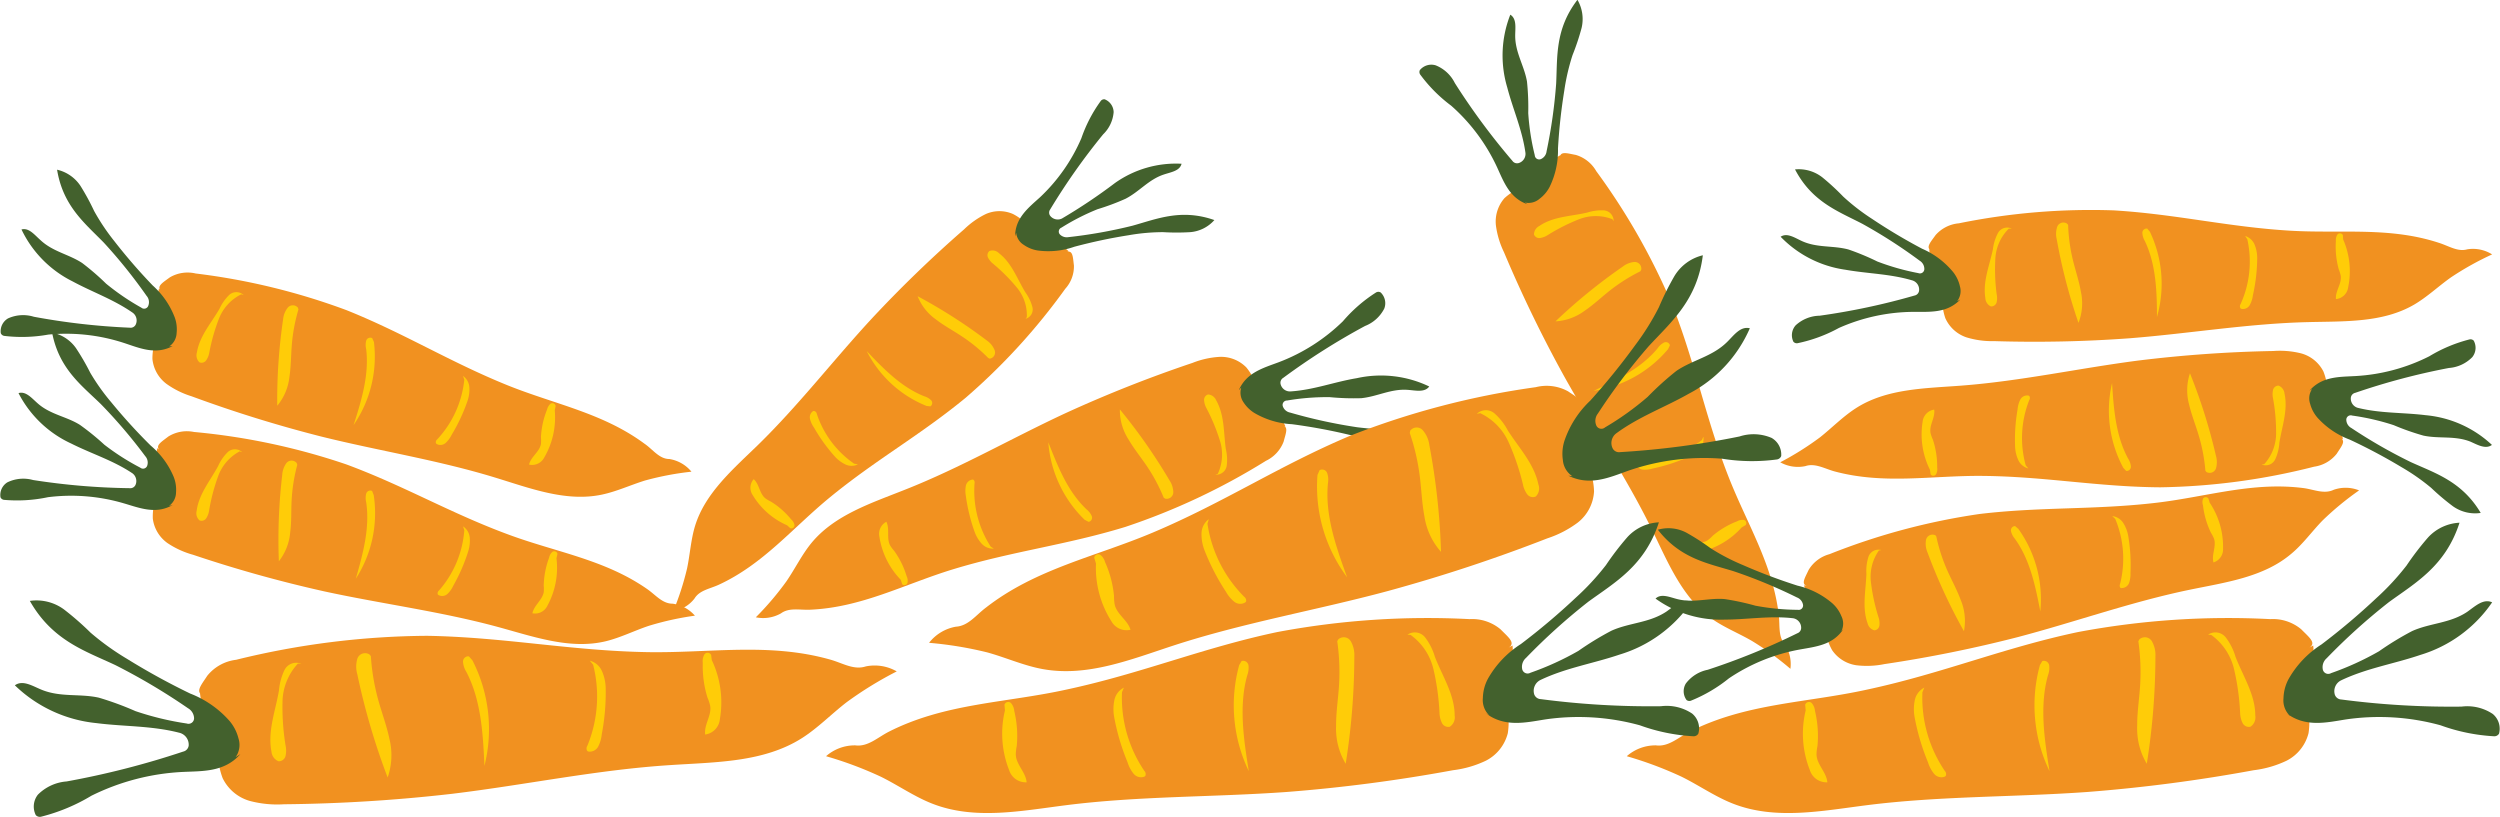 <svg id="Layer_1" data-name="Layer 1" xmlns="http://www.w3.org/2000/svg" viewBox="0 0 260.61 85.14"><defs><style>.cls-1{fill:#f19120;}.cls-2{fill:#ffcc08;}.cls-3{fill:#43612d;}</style></defs><title>carrots</title><g id="_Group_" data-name="&lt;Group&gt;"><g id="_Group_2" data-name="&lt;Group&gt;"><path class="cls-1" d="M1053.74,1032.9c0.24,2.47-.74,4.4-0.49,6.88a7.42,7.42,0,0,1,0,2.26,4.44,4.44,0,0,1-2.27,2.86,11,11,0,0,1-3.44,1,166.12,166.12,0,0,1-17.36,2.27c-7.66.55-15.36,0.41-23,1.38-4.66.59-9.52,1.57-13.94-.17-1.84-.72-3.51-1.89-5.3-2.78a39,39,0,0,0-5.76-2.16,4.54,4.54,0,0,1,3.05-1.13c1.3,0.17,2.29-.8,3.47-1.41,5.89-3,12.18-3,18.56-4.41,7.84-1.68,14.2-4.36,22-6a84.62,84.62,0,0,1,20-1.34,4.61,4.61,0,0,1,3.23,1.06c0.84,0.86,1.73,1.5.68,2" transform="translate(-812.6 -965.61)"/></g><g id="_Group_3" data-name="&lt;Group&gt;"><path class="cls-2" d="M1035.51,1032.46a22.64,22.64,0,0,1,.18,4.67c-0.09,1.39-.31,2.76-0.3,4.15a7.15,7.15,0,0,0,1,3.95,71.68,71.68,0,0,0,.9-11.16,2.93,2.93,0,0,0-.36-1.6,0.85,0.85,0,0,0-1.32-.2" transform="translate(-812.6 -965.61)"/></g><g id="_Group_4" data-name="&lt;Group&gt;"><path class="cls-2" d="M1025.25,1034.94a15.81,15.81,0,0,0,1,11.06c-0.53-3.32-1.06-6.78-.16-10a2.19,2.19,0,0,0,.13-1,0.56,0.56,0,0,0-.72-0.48" transform="translate(-812.6 -965.61)"/></g><g id="_Group_5" data-name="&lt;Group&gt;"><path class="cls-2" d="M1013,1037.77a13.62,13.62,0,0,0,2.33,8.2,0.48,0.48,0,0,1,.11.51,0.31,0.31,0,0,1-.13.1,1,1,0,0,1-1.12-.34,3.58,3.58,0,0,1-.61-1.17,23.31,23.31,0,0,1-1.38-4.63,4.63,4.63,0,0,1,0-1.81,1.89,1.89,0,0,1,1-1.34" transform="translate(-812.6 -965.61)"/></g><g id="_Group_6" data-name="&lt;Group&gt;"><path class="cls-2" d="M1000.83,1039.67a10.33,10.33,0,0,0,.44,6.23,1.81,1.81,0,0,0,1.82,1.26c-0.09-1.06-1.09-1.83-1.13-2.89a4.79,4.79,0,0,1,.1-0.89,11.12,11.12,0,0,0-.26-3.66,1.41,1.41,0,0,0-.34-0.82,0.41,0.41,0,0,0-.68.18" transform="translate(-812.6 -965.61)"/></g><g id="_Group_7" data-name="&lt;Group&gt;"><path class="cls-2" d="M1043.11,1031.8a6.12,6.12,0,0,1,2.39,3.62,25,25,0,0,1,.62,4.53,2.58,2.58,0,0,0,.24,1,0.74,0.74,0,0,0,.83.42,1.17,1.17,0,0,0,.51-1.17c0-2.19-1.28-4.1-2.06-6.12a6.23,6.23,0,0,0-1-2,1.37,1.37,0,0,0-1.86-.31" transform="translate(-812.6 -965.61)"/></g><g id="_Group_8" data-name="&lt;Group&gt;"><path class="cls-3" d="M1050.91,1039.93c2,1.54,4.2,1,6.28.67a24.08,24.08,0,0,1,9.83.62,19.43,19.43,0,0,0,5.55,1.14,0.57,0.57,0,0,0,.54-0.27,2,2,0,0,0-.65-2.05,4.77,4.77,0,0,0-3.26-.77,88,88,0,0,1-12.52-.74,0.75,0.75,0,0,1-.69-0.51,1.26,1.26,0,0,1,.66-1.49c2.67-1.27,5.49-1.71,8.23-2.64a13.94,13.94,0,0,0,7.51-5.49c-0.92-.42-1.77.41-2.61,1-1.8,1.2-3.86,1.15-5.74,2a31.36,31.36,0,0,0-3.44,2.1,30,30,0,0,1-5,2.28,0.58,0.58,0,0,1-.87-0.43,1.23,1.23,0,0,1,.41-1.12,63.73,63.73,0,0,1,6.5-5.86c2.75-2,5.89-3.74,7.35-8.27a4.76,4.76,0,0,0-3.3,1.56,29.69,29.69,0,0,0-2.22,2.9,26.44,26.44,0,0,1-3.16,3.41,69.9,69.9,0,0,1-5.71,4.82,10.31,10.31,0,0,0-3.43,3.61,4.46,4.46,0,0,0-.53,2,2.23,2.23,0,0,0,.69,1.85" transform="translate(-812.6 -965.61)"/></g></g><g id="_Group_9" data-name="&lt;Group&gt;"><g id="_Group_10" data-name="&lt;Group&gt;"><path class="cls-1" d="M829,1012.32c-0.43,1.95.17,3.6-.26,5.55a6,6,0,0,0-.21,1.81,3.7,3.7,0,0,0,1.54,2.55,9.11,9.11,0,0,0,2.65,1.21,135.74,135.74,0,0,0,13.65,3.81c6.06,1.32,12.22,2.1,18.22,3.74,3.67,1,7.45,2.35,11.14,1.47,1.54-.37,3-1.11,4.5-1.61a30.82,30.82,0,0,1,4.81-1.06,3.76,3.76,0,0,0-2.33-1.25c-1.06,0-1.75-.9-2.64-1.52-4.42-3.08-9.44-3.83-14.4-5.66-6.1-2.24-10.93-5.11-17-7.35a68.84,68.84,0,0,0-15.85-3.37,3.65,3.65,0,0,0-2.68.48c-0.75.59-1.52,1-.74,1.54" transform="translate(-812.6 -965.61)"/></g><g id="_Group_11" data-name="&lt;Group&gt;"><path class="cls-2" d="M843.59,1014.06a18.11,18.11,0,0,0-.59,3.71c-0.06,1.12,0,2.24-.15,3.35a5.64,5.64,0,0,1-1.18,3,57.82,57.82,0,0,1,.35-9,2.32,2.32,0,0,1,.44-1.24,0.69,0.69,0,0,1,1.07,0" transform="translate(-812.6 -965.61)"/></g><g id="_Group_12" data-name="&lt;Group&gt;"><path class="cls-2" d="M851.56,1017.23a12.6,12.6,0,0,1-1.87,8.71c0.74-2.59,1.49-5.29,1.08-8a1.78,1.78,0,0,1,0-.85,0.44,0.44,0,0,1,.62-0.3" transform="translate(-812.6 -965.61)"/></g><g id="_Group_13" data-name="&lt;Group&gt;"><path class="cls-2" d="M861,1020.89a10.73,10.73,0,0,1-2.64,6.28,0.38,0.38,0,0,0-.13.39,0.26,0.26,0,0,0,.1.09,0.81,0.81,0,0,0,.93-0.14,2.79,2.79,0,0,0,.6-0.86,18.33,18.33,0,0,0,1.54-3.54,3.72,3.72,0,0,0,.17-1.44,1.57,1.57,0,0,0-.7-1.19" transform="translate(-812.6 -965.61)"/></g><g id="_Group_14" data-name="&lt;Group&gt;"><path class="cls-2" d="M870.61,1023.81a8.25,8.25,0,0,1-.94,4.93,1.42,1.42,0,0,1-1.57.8c0.17-.83,1-1.34,1.18-2.18a3.88,3.88,0,0,0,0-.72,8.87,8.87,0,0,1,.56-2.89,1.11,1.11,0,0,1,.35-0.62,0.34,0.34,0,0,1,.52.22" transform="translate(-812.6 -965.61)"/></g><g id="_Group_15" data-name="&lt;Group&gt;"><path class="cls-2" d="M837.59,1012.66a4.77,4.77,0,0,0-2.26,2.62,19.86,19.86,0,0,0-.93,3.54,2,2,0,0,1-.29.8,0.58,0.58,0,0,1-.71.24,1,1,0,0,1-.3-1c0.23-1.75,1.41-3.13,2.23-4.65a4.86,4.86,0,0,1,1-1.46,1.1,1.1,0,0,1,1.52,0" transform="translate(-812.6 -965.61)"/></g><g id="_Group_16" data-name="&lt;Group&gt;"><path class="cls-3" d="M830.59,1018.26c-1.75,1-3.44.3-5.08-.18a19.41,19.41,0,0,0-7.91-.64,15.5,15.5,0,0,1-4.54.28,0.47,0.47,0,0,1-.41-0.27,1.55,1.55,0,0,1,.72-1.56,3.8,3.8,0,0,1,2.68-.24,70.92,70.92,0,0,0,10.07.85,0.59,0.59,0,0,0,.6-0.33,1,1,0,0,0-.39-1.27c-2-1.32-4.22-2-6.32-3.06a11.63,11.63,0,0,1-5.48-5.25c0.77-.23,1.38.53,2,1.07,1.32,1.17,3,1.36,4.4,2.24a26.15,26.15,0,0,1,2.55,2.07,24.91,24.91,0,0,0,3.74,2.39,0.46,0.46,0,0,0,.74-0.25,1,1,0,0,0-.22-0.95,53.26,53.26,0,0,0-4.63-5.43c-2-1.95-4.35-3.66-5.08-7.45a4,4,0,0,1,2.49,1.62,24.74,24.74,0,0,1,1.49,2.57,22.08,22.08,0,0,0,2.2,3.09,58.41,58.41,0,0,0,4.1,4.5,8.61,8.61,0,0,1,2.4,3.27,3.64,3.64,0,0,1,.24,1.62,1.75,1.75,0,0,1-.73,1.4" transform="translate(-812.6 -965.61)"/></g></g><g id="_Group_17" data-name="&lt;Group&gt;"><g id="_Group_18" data-name="&lt;Group&gt;"><path class="cls-1" d="M946.6,1010.06c-0.83-1.81-2.31-2.77-3.15-4.58a6,6,0,0,0-.93-1.57,3.7,3.7,0,0,0-2.77-1.1,9.11,9.11,0,0,0-2.84.63,135.74,135.74,0,0,0-13.17,5.21c-5.63,2.61-11,5.72-16.78,8-3.53,1.41-7.35,2.63-9.77,5.56-1,1.22-1.71,2.69-2.61,4a30.82,30.82,0,0,1-3.19,3.75,3.76,3.76,0,0,0,2.62-.41c0.85-.62,1.94-0.34,3-0.38,5.38-.22,9.84-2.65,14.89-4.2,6.22-1.9,11.8-2.53,18-4.43a68.84,68.84,0,0,0,14.66-6.89,3.65,3.65,0,0,0,1.85-2c0.24-.93.61-1.72-0.34-1.67" transform="translate(-812.6 -965.61)"/></g><g id="_Group_19" data-name="&lt;Group&gt;"><path class="cls-2" d="M933.91,1017.49a18.11,18.11,0,0,0-1.77-3.31c-0.63-.93-1.34-1.8-1.9-2.76a5.64,5.64,0,0,1-.9-3.13,57.82,57.82,0,0,1,5.17,7.39,2.32,2.32,0,0,1,.4,1.25,0.69,0.69,0,0,1-.85.66" transform="translate(-812.6 -965.61)"/></g><g id="_Group_20" data-name="&lt;Group&gt;"><path class="cls-2" d="M925.66,1019.79a12.6,12.6,0,0,1-3.78-8.07c1,2.51,2,5.12,4,7a1.78,1.78,0,0,1,.52.67,0.44,0.44,0,0,1-.32.62" transform="translate(-812.6 -965.61)"/></g><g id="_Group_21" data-name="&lt;Group&gt;"><path class="cls-2" d="M915.88,1022.6a10.73,10.73,0,0,1-1.69-6.6,0.38,0.38,0,0,0-.13-0.39,0.26,0.26,0,0,0-.13,0,0.81,0.81,0,0,0-.65.67,2.79,2.79,0,0,0,0,1,18.33,18.33,0,0,0,.91,3.75,3.72,3.72,0,0,0,.74,1.25,1.57,1.57,0,0,0,1.27.52" transform="translate(-812.6 -965.61)"/></g><g id="_Group_22" data-name="&lt;Group&gt;"><path class="cls-2" d="M906.5,1026.05a8.25,8.25,0,0,1-2.23-4.5A1.42,1.42,0,0,1,905,1020c0.37,0.77,0,1.7.38,2.45a3.88,3.88,0,0,0,.43.58,8.87,8.87,0,0,1,1.3,2.64,1.11,1.11,0,0,1,.09.71,0.34,0.34,0,0,1-.55.14" transform="translate(-812.6 -965.61)"/></g><g id="_Group_23" data-name="&lt;Group&gt;"><path class="cls-2" d="M939.55,1015a4.77,4.77,0,0,0,.22-3.45,19.86,19.86,0,0,0-1.4-3.38,2,2,0,0,1-.25-0.82,0.58,0.58,0,0,1,.42-0.62,1,1,0,0,1,.84.61c0.87,1.53.77,3.35,1,5.05a4.86,4.86,0,0,1,.1,1.76,1.1,1.1,0,0,1-1.19.94" transform="translate(-812.6 -965.61)"/></g><g id="_Group_24" data-name="&lt;Group&gt;"><path class="cls-3" d="M941.74,1006.29c0.79-1.85,2.56-2.32,4.16-2.92a19.41,19.41,0,0,0,6.69-4.27,15.5,15.5,0,0,1,3.45-3,0.47,0.47,0,0,1,.49,0,1.55,1.55,0,0,1,.37,1.68,3.8,3.8,0,0,1-2,1.81,70.92,70.92,0,0,0-8.53,5.41,0.59,0.59,0,0,0-.28.63,1,1,0,0,0,1.08.78c2.4-.16,4.57-1,6.88-1.38a11.63,11.63,0,0,1,7.54.87c-0.48.65-1.42,0.41-2.24,0.35-1.76-.13-3.19.71-4.86,0.87a26.15,26.15,0,0,1-3.28-.11,24.91,24.91,0,0,0-4.43.35,0.46,0.46,0,0,0-.44.64,1,1,0,0,0,.75.62,53.26,53.26,0,0,0,7,1.53c2.77,0.34,5.68.29,8.55,2.86a4,4,0,0,1-3,.21,24.74,24.74,0,0,1-2.75-1.15,22.08,22.08,0,0,0-3.62-1.13,58.41,58.41,0,0,0-6-1.11,8.61,8.61,0,0,1-3.89-1.16,3.64,3.64,0,0,1-1.17-1.15A1.75,1.75,0,0,1,942,1006" transform="translate(-812.6 -965.61)"/></g></g><g id="_Group_25" data-name="&lt;Group&gt;"><g id="_Group_26" data-name="&lt;Group&gt;"><path class="cls-1" d="M924,991.8c-1.39-1.29-3-1.59-4.42-2.88a5.66,5.66,0,0,0-1.38-1,3.51,3.51,0,0,0-2.83,0,8.66,8.66,0,0,0-2.26,1.59,128.91,128.91,0,0,0-9.67,9.35c-4,4.33-7.59,9-11.82,13.13-2.59,2.52-5.5,5-6.56,8.43-0.44,1.44-.53,3-0.84,4.46a29.27,29.27,0,0,1-1.44,4.45A3.57,3.57,0,0,0,885,1028c0.52-.86,1.58-1,2.52-1.43,4.64-2.14,7.67-5.89,11.55-9.08,4.77-3.92,9.44-6.5,14.2-10.42a65.38,65.38,0,0,0,10.38-11.36,3.47,3.47,0,0,0,.9-2.43c-0.12-.9-0.09-1.73-0.91-1.34" transform="translate(-812.6 -965.61)"/></g><g id="_Group_27" data-name="&lt;Group&gt;"><path class="cls-2" d="M915.61,1002.92a17.2,17.2,0,0,0-2.76-2.26c-0.89-.59-1.83-1.09-2.67-1.74a5.35,5.35,0,0,1-1.92-2.43,54.91,54.91,0,0,1,7.22,4.62,2.2,2.2,0,0,1,.8,1,0.65,0.65,0,0,1-.51.89" transform="translate(-812.6 -965.61)"/></g><g id="_Group_28" data-name="&lt;Group&gt;"><path class="cls-2" d="M909.19,1007.93a12,12,0,0,1-6.24-5.72c1.76,1.85,3.62,3.77,6,4.71a1.69,1.69,0,0,1,.7.4,0.42,0.42,0,0,1-.06.65" transform="translate(-812.6 -965.61)"/></g><g id="_Group_29" data-name="&lt;Group&gt;"><path class="cls-2" d="M901.63,1013.94a10.19,10.19,0,0,1-3.88-5.18,0.36,0.36,0,0,0-.26-0.3,0.25,0.25,0,0,0-.12,0,0.77,0.77,0,0,0-.33.83,2.65,2.65,0,0,0,.42.9,17.41,17.41,0,0,0,2.16,3,3.53,3.53,0,0,0,1.1.83,1.49,1.49,0,0,0,1.31,0" transform="translate(-812.6 -965.61)"/></g><g id="_Group_30" data-name="&lt;Group&gt;"><path class="cls-2" d="M894.65,1020.37a7.83,7.83,0,0,1-3.58-3.14,1.35,1.35,0,0,1,.1-1.67c0.6,0.54.59,1.5,1.22,2a3.68,3.68,0,0,0,.59.35,8.42,8.42,0,0,1,2.1,1.85,1,1,0,0,1,.34.59,0.32,0.32,0,0,1-.44.32" transform="translate(-812.6 -965.61)"/></g><g id="_Group_31" data-name="&lt;Group&gt;"><path class="cls-2" d="M919.64,998.67a4.53,4.53,0,0,0-1.06-3.11,18.86,18.86,0,0,0-2.46-2.46,1.94,1.94,0,0,1-.52-0.63,0.56,0.56,0,0,1,.14-0.69,0.92,0.92,0,0,1,1,.23c1.32,1,1.89,2.66,2.74,4.06a4.62,4.62,0,0,1,.73,1.51,1,1,0,0,1-.7,1.26" transform="translate(-812.6 -965.61)"/></g><g id="_Group_32" data-name="&lt;Group&gt;"><path class="cls-3" d="M918.42,990.25c0-1.92,1.41-3,2.59-4.07a18.43,18.43,0,0,0,4.32-6.17,14.72,14.72,0,0,1,2-3.85,0.45,0.45,0,0,1,.42-0.2,1.47,1.47,0,0,1,.94,1.34,3.61,3.61,0,0,1-1.09,2.31,67.35,67.35,0,0,0-5.53,7.84,0.56,0.56,0,0,0,0,.65,1,1,0,0,0,1.23.29,57,57,0,0,0,5.54-3.71,11,11,0,0,1,6.93-2c-0.18.75-1.1,0.87-1.84,1.12-1.59.52-2.54,1.78-4,2.53a24.83,24.83,0,0,1-2.92,1.09,23.66,23.66,0,0,0-3.76,1.92,0.44,0.44,0,0,0-.15.72,1,1,0,0,0,.88.27,50.58,50.58,0,0,0,6.67-1.19c2.56-.71,5.09-1.8,8.54-0.59a3.75,3.75,0,0,1-2.52,1.26,23.49,23.49,0,0,1-2.83,0,21,21,0,0,0-3.58.32,55.47,55.47,0,0,0-5.66,1.2,8.17,8.17,0,0,1-3.83.39,3.46,3.46,0,0,1-1.44-.58,1.66,1.66,0,0,1-.8-1.27" transform="translate(-812.6 -965.61)"/></g></g><g id="_Group_33" data-name="&lt;Group&gt;"><g id="_Group_34" data-name="&lt;Group&gt;"><path class="cls-1" d="M975.25,981.79c-1.74,1-2.59,2.51-4.33,3.48a6,6,0,0,0-1.49,1,3.7,3.7,0,0,0-.89,2.84,9.11,9.11,0,0,0,.84,2.79,135.74,135.74,0,0,0,6.17,12.75c3,5.42,6.51,10.55,9.24,16.14,1.67,3.41,3.17,7.14,6.27,9.33,1.29,0.91,2.81,1.51,4.18,2.31a30.82,30.82,0,0,1,4,2.9,3.76,3.76,0,0,0-.6-2.58c-0.69-.8-0.48-1.91-0.61-3-0.62-5.35-3.37-9.62-5.28-14.54-2.36-6.06-3.39-11.58-5.75-17.64a68.84,68.84,0,0,0-8-14.12,3.65,3.65,0,0,0-2.13-1.69c-0.94-.17-1.76-0.48-1.64.47" transform="translate(-812.6 -965.61)"/></g><g id="_Group_35" data-name="&lt;Group&gt;"><path class="cls-2" d="M983.6,993.89a18.11,18.11,0,0,0-3.17,2c-0.88.69-1.69,1.47-2.62,2.1a5.64,5.64,0,0,1-3.06,1.12,57.82,57.82,0,0,1,7-5.7,2.32,2.32,0,0,1,1.22-.49,0.69,0.69,0,0,1,.72.8" transform="translate(-812.6 -965.61)"/></g><g id="_Group_36" data-name="&lt;Group&gt;"><path class="cls-2" d="M986.49,1002a12.6,12.6,0,0,1-7.77,4.36c2.43-1.15,5-2.38,6.69-4.46a1.78,1.78,0,0,1,.63-0.57,0.44,0.44,0,0,1,.64.27" transform="translate(-812.6 -965.61)"/></g><g id="_Group_37" data-name="&lt;Group&gt;"><path class="cls-2" d="M990,1011.5a10.73,10.73,0,0,1-6.46,2.18,0.38,0.38,0,0,0-.38.16,0.26,0.26,0,0,0,0,.13,0.81,0.81,0,0,0,.72.6,2.79,2.79,0,0,0,1-.12,18.33,18.33,0,0,0,3.67-1.18,3.72,3.72,0,0,0,1.19-.83,1.57,1.57,0,0,0,.43-1.31" transform="translate(-812.6 -965.61)"/></g><g id="_Group_38" data-name="&lt;Group&gt;"><path class="cls-2" d="M994.16,1020.59a8.25,8.25,0,0,1-4.32,2.55,1.42,1.42,0,0,1-1.64-.65c0.74-.42,1.69-0.1,2.41-0.56a3.88,3.88,0,0,0,.54-0.48,8.87,8.87,0,0,1,2.54-1.5,1.11,1.11,0,0,1,.7-0.14,0.34,0.34,0,0,1,.18.54" transform="translate(-812.6 -965.61)"/></g><g id="_Group_39" data-name="&lt;Group&gt;"><path class="cls-2" d="M980.68,988.46a4.77,4.77,0,0,0-3.46,0,19.86,19.86,0,0,0-3.27,1.65,2,2,0,0,1-.8.31,0.58,0.58,0,0,1-.64-0.37,1,1,0,0,1,.55-0.88c1.46-1,3.28-1,5-1.4a4.86,4.86,0,0,1,1.75-.23,1.1,1.1,0,0,1,1,1.12" transform="translate(-812.6 -965.61)"/></g><g id="_Group_40" data-name="&lt;Group&gt;"><path class="cls-3" d="M971.85,986.91c-1.91-.65-2.5-2.38-3.22-3.93a19.41,19.41,0,0,0-4.75-6.35,15.5,15.5,0,0,1-3.21-3.22,0.47,0.47,0,0,1-.06-0.49,1.55,1.55,0,0,1,1.65-.5,3.8,3.8,0,0,1,2,1.85,70.92,70.92,0,0,0,6,8.11,0.59,0.59,0,0,0,.65.23,1,1,0,0,0,.7-1.13c-0.34-2.38-1.3-4.49-1.89-6.76a11.63,11.63,0,0,1,.32-7.58c0.69,0.43.51,1.39,0.51,2.2,0,1.76.95,3.13,1.23,4.78a26.15,26.15,0,0,1,.13,3.28,24.91,24.91,0,0,0,.68,4.39,0.46,0.46,0,0,0,.67.39,1,1,0,0,0,.56-0.79,53.26,53.26,0,0,0,1-7.06c0.14-2.79-.13-5.68,2.22-8.74a4,4,0,0,1,.43,2.94,24.74,24.74,0,0,1-.94,2.82,22.08,22.08,0,0,0-.86,3.69,58.41,58.41,0,0,0-.66,6.05,8.61,8.61,0,0,1-.87,4,3.64,3.64,0,0,1-1.06,1.25,1.75,1.75,0,0,1-1.53.38" transform="translate(-812.6 -965.61)"/></g></g><g id="_Group_41" data-name="&lt;Group&gt;"><g id="_Group_42" data-name="&lt;Group&gt;"><path class="cls-1" d="M1013.71,991.6c0.15,2,1.2,3.4,1.36,5.39a6,6,0,0,0,.32,1.79,3.7,3.7,0,0,0,2.21,2,9.11,9.11,0,0,0,2.88.39,135.74,135.74,0,0,0,14.16-.3c6.18-.49,12.31-1.53,18.52-1.68,3.8-.1,7.81.09,11.09-1.82,1.37-.8,2.54-1.92,3.84-2.84a30.82,30.82,0,0,1,4.3-2.4,3.76,3.76,0,0,0-2.59-.53c-1,.29-1.93-0.36-3-0.69-5.12-1.67-10.15-.94-15.42-1.25-6.49-.38-11.94-1.73-18.43-2.12a68.84,68.84,0,0,0-16.15,1.35,3.65,3.65,0,0,0-2.43,1.23c-0.55.78-1.17,1.4-.26,1.69" transform="translate(-812.6 -965.61)"/></g><g id="_Group_43" data-name="&lt;Group&gt;"><path class="cls-2" d="M1028.19,989.05a18.11,18.11,0,0,0,.51,3.72c0.27,1.09.63,2.15,0.82,3.25a5.64,5.64,0,0,1-.25,3.25,57.82,57.82,0,0,1-2.27-8.73,2.32,2.32,0,0,1,.06-1.31,0.69,0.69,0,0,1,1-.32" transform="translate(-812.6 -965.61)"/></g><g id="_Group_44" data-name="&lt;Group&gt;"><path class="cls-2" d="M1036.72,989.78a12.6,12.6,0,0,1,.73,8.88c0-2.69-.1-5.5-1.27-7.94a1.78,1.78,0,0,1-.25-0.81,0.44,0.44,0,0,1,.51-0.47" transform="translate(-812.6 -965.61)"/></g><g id="_Group_45" data-name="&lt;Group&gt;"><path class="cls-2" d="M1046.87,990.55a10.73,10.73,0,0,1-.71,6.78,0.38,0.38,0,0,0,0,.42,0.26,0.26,0,0,0,.12.06,0.81,0.81,0,0,0,.85-0.41,2.79,2.79,0,0,0,.32-1,18.33,18.33,0,0,0,.45-3.83,3.72,3.72,0,0,0-.26-1.43,1.57,1.57,0,0,0-1-.93" transform="translate(-812.6 -965.61)"/></g><g id="_Group_46" data-name="&lt;Group&gt;"><path class="cls-2" d="M1056.86,990.57a8.25,8.25,0,0,1,.52,5,1.42,1.42,0,0,1-1.27,1.22c-0.08-.85.61-1.58,0.5-2.42a3.88,3.88,0,0,0-.21-0.69,8.87,8.87,0,0,1-.3-2.93,1.11,1.11,0,0,1,.16-0.69,0.34,0.34,0,0,1,.57.06" transform="translate(-812.6 -965.61)"/></g><g id="_Group_47" data-name="&lt;Group&gt;"><path class="cls-2" d="M1022,989.45a4.77,4.77,0,0,0-1.4,3.16,19.86,19.86,0,0,0,.14,3.66,2,2,0,0,1,0,.85,0.58,0.58,0,0,1-.61.43,1,1,0,0,1-.57-0.87c-0.28-1.74.44-3.4,0.79-5.09a4.86,4.86,0,0,1,.52-1.68,1.1,1.1,0,0,1,1.44-.47" transform="translate(-812.6 -965.61)"/></g><g id="_Group_48" data-name="&lt;Group&gt;"><path class="cls-3" d="M1016.95,996.83c-1.39,1.46-3.21,1.28-4.91,1.29a19.41,19.41,0,0,0-7.75,1.68,15.5,15.5,0,0,1-4.27,1.58,0.47,0.47,0,0,1-.47-0.15,1.55,1.55,0,0,1,.24-1.71,3.8,3.8,0,0,1,2.5-1,70.92,70.92,0,0,0,9.88-2.1,0.59,0.59,0,0,0,.48-0.49,1,1,0,0,0-.74-1.1c-2.31-.68-4.62-0.69-6.93-1.1a11.63,11.63,0,0,1-6.76-3.44c0.67-.45,1.47.11,2.22,0.45,1.6,0.73,3.24.44,4.86,0.88a26.15,26.15,0,0,1,3,1.25,24.91,24.91,0,0,0,4.27,1.21,0.46,0.46,0,0,0,.63-0.45,1,1,0,0,0-.48-0.84,53.26,53.26,0,0,0-6-3.86c-2.48-1.29-5.22-2.25-7-5.66a4,4,0,0,1,2.85.83,24.74,24.74,0,0,1,2.17,2,22.08,22.08,0,0,0,3,2.32,58.41,58.41,0,0,0,5.23,3.12,8.61,8.61,0,0,1,3.24,2.44,3.64,3.64,0,0,1,.7,1.48,1.75,1.75,0,0,1-.29,1.55" transform="translate(-812.6 -965.61)"/></g></g><g id="_Group_49" data-name="&lt;Group&gt;"><g id="_Group_50" data-name="&lt;Group&gt;"><path class="cls-1" d="M1056.83,1011.41c-0.25-2-1.37-3.34-1.62-5.31a6,6,0,0,0-.41-1.77,3.7,3.7,0,0,0-2.31-1.88,9.11,9.11,0,0,0-2.9-.25,135.74,135.74,0,0,0-14.13,1c-6.15.8-12.22,2.14-18.42,2.61-3.79.29-7.81,0.3-11,2.37-1.33.86-2.44,2-3.69,3a30.82,30.82,0,0,1-4.17,2.62,3.76,3.76,0,0,0,2.62.4c1-.34,2,0.26,3,0.54,5.2,1.41,10.18.43,15.46,0.48,6.5,0.06,12,1.14,18.51,1.19a68.84,68.84,0,0,0,16.06-2.15,3.65,3.65,0,0,0,2.36-1.35c0.51-.81,1.1-1.45.18-1.7" transform="translate(-812.6 -965.61)"/></g><g id="_Group_51" data-name="&lt;Group&gt;"><path class="cls-2" d="M1042.5,1014.68a18.11,18.11,0,0,0-.7-3.69c-0.32-1.07-.74-2.12-1-3.21a5.64,5.64,0,0,1,.09-3.26,57.82,57.82,0,0,1,2.71,8.61,2.32,2.32,0,0,1,0,1.31,0.69,0.69,0,0,1-1,.37" transform="translate(-812.6 -965.61)"/></g><g id="_Group_52" data-name="&lt;Group&gt;"><path class="cls-2" d="M1033.94,1014.38a12.6,12.6,0,0,1-1.17-8.84c0.17,2.69.38,5.49,1.67,7.87a1.78,1.78,0,0,1,.29.8,0.44,0.44,0,0,1-.49.49" transform="translate(-812.6 -965.61)"/></g><g id="_Group_53" data-name="&lt;Group&gt;"><path class="cls-2" d="M1023.77,1014.12a10.73,10.73,0,0,1,.37-6.81,0.38,0.38,0,0,0,0-.42,0.26,0.26,0,0,0-.12-0.05,0.81,0.81,0,0,0-.83.45,2.79,2.79,0,0,0-.27,1,18.33,18.33,0,0,0-.26,3.85,3.72,3.72,0,0,0,.33,1.42,1.57,1.57,0,0,0,1.05.88" transform="translate(-812.6 -965.61)"/></g><g id="_Group_54" data-name="&lt;Group&gt;"><path class="cls-2" d="M1013.79,1014.59a8.25,8.25,0,0,1-.77-5,1.42,1.42,0,0,1,1.21-1.28c0.12,0.84-.54,1.61-0.38,2.45a3.87,3.87,0,0,0,.24.68,8.87,8.87,0,0,1,.45,2.91,1.11,1.11,0,0,1-.12.7,0.34,0.34,0,0,1-.57,0" transform="translate(-812.6 -965.61)"/></g><g id="_Group_55" data-name="&lt;Group&gt;"><path class="cls-2" d="M1048.63,1014a4.77,4.77,0,0,0,1.24-3.22,19.86,19.86,0,0,0-.32-3.65,2,2,0,0,1,0-.86,0.58,0.58,0,0,1,.58-0.46,1,1,0,0,1,.62.84c0.37,1.72-.27,3.42-0.54,5.13a4.86,4.86,0,0,1-.43,1.71,1.1,1.1,0,0,1-1.42.54" transform="translate(-812.6 -965.61)"/></g><g id="_Group_56" data-name="&lt;Group&gt;"><path class="cls-3" d="M1053.34,1006.35c1.32-1.53,3.14-1.44,4.84-1.54a19.41,19.41,0,0,0,7.66-2.06A15.5,15.5,0,0,1,1070,1001a0.47,0.47,0,0,1,.47.12,1.55,1.55,0,0,1-.15,1.72,3.8,3.8,0,0,1-2.44,1.13,70.92,70.92,0,0,0-9.76,2.59,0.59,0.59,0,0,0-.46.51,1,1,0,0,0,.79,1.07c2.34,0.57,4.65.46,7,.75a11.63,11.63,0,0,1,6.92,3.1c-0.65.48-1.48,0-2.24-.34-1.64-.65-3.26-0.28-4.9-0.63a26.15,26.15,0,0,1-3.1-1.09,24.91,24.91,0,0,0-4.33-1,0.46,0.46,0,0,0-.61.48,1,1,0,0,0,.53.82,53.26,53.26,0,0,0,6.19,3.55c2.54,1.16,5.33,2,7.29,5.3a4,4,0,0,1-2.89-.69,24.74,24.74,0,0,1-2.27-1.92,22.08,22.08,0,0,0-3.11-2.17,58.41,58.41,0,0,0-5.38-2.86,8.61,8.61,0,0,1-3.36-2.28,3.64,3.64,0,0,1-.77-1.45,1.75,1.75,0,0,1,.21-1.56" transform="translate(-812.6 -965.61)"/></g></g><g id="_Group_57" data-name="&lt;Group&gt;"><g id="_Group_58" data-name="&lt;Group&gt;"><path class="cls-1" d="M829.17,995.7c-0.49,1.93.07,3.61-.42,5.54a6,6,0,0,0-.26,1.8,3.7,3.7,0,0,0,1.47,2.59,9.11,9.11,0,0,0,2.61,1.29,135.74,135.74,0,0,0,13.53,4.2c6,1.49,12.16,2.45,18.1,4.27,3.64,1.11,7.38,2.56,11.1,1.79,1.55-.32,3-1,4.54-1.48a30.82,30.82,0,0,1,4.84-.92,3.76,3.76,0,0,0-2.3-1.32c-1.06,0-1.72-1-2.6-1.6-4.33-3.2-9.33-4.1-14.23-6.07-6-2.42-10.78-5.42-16.81-7.84A68.84,68.84,0,0,0,833,994.12a3.65,3.65,0,0,0-2.69.4c-0.77.57-1.55,1-.78,1.52" transform="translate(-812.6 -965.61)"/></g><g id="_Group_59" data-name="&lt;Group&gt;"><path class="cls-2" d="M843.71,997.87a18.11,18.11,0,0,0-.69,3.69c-0.09,1.12-.08,2.24-0.25,3.35a5.64,5.64,0,0,1-1.27,3,57.82,57.82,0,0,1,.61-9,2.32,2.32,0,0,1,.48-1.22,0.69,0.69,0,0,1,1.07,0" transform="translate(-812.6 -965.61)"/></g><g id="_Group_60" data-name="&lt;Group&gt;"><path class="cls-2" d="M851.58,1001.26a12.6,12.6,0,0,1-2.12,8.66c0.82-2.56,1.64-5.25,1.31-7.93a1.78,1.78,0,0,1,0-.85,0.44,0.44,0,0,1,.63-0.28" transform="translate(-812.6 -965.61)"/></g><g id="_Group_61" data-name="&lt;Group&gt;"><path class="cls-2" d="M861,1005.2a10.73,10.73,0,0,1-2.82,6.21,0.38,0.38,0,0,0-.14.39,0.26,0.26,0,0,0,.09.1,0.81,0.81,0,0,0,.93-0.12,2.79,2.79,0,0,0,.62-0.84,18.33,18.33,0,0,0,1.64-3.49,3.72,3.72,0,0,0,.21-1.44,1.57,1.57,0,0,0-.66-1.21" transform="translate(-812.6 -965.61)"/></g><g id="_Group_62" data-name="&lt;Group&gt;"><path class="cls-2" d="M870.43,1008.39a8.25,8.25,0,0,1-1.09,4.9,1.42,1.42,0,0,1-1.59.75c0.2-.83,1.08-1.31,1.24-2.14a3.88,3.88,0,0,0,0-.72,8.87,8.87,0,0,1,.64-2.88,1.11,1.11,0,0,1,.37-0.61,0.34,0.34,0,0,1,.52.24" transform="translate(-812.6 -965.61)"/></g><g id="_Group_63" data-name="&lt;Group&gt;"><path class="cls-2" d="M837.75,996.29a4.77,4.77,0,0,0-2.33,2.55,19.86,19.86,0,0,0-1,3.52,2,2,0,0,1-.32.8,0.58,0.58,0,0,1-.71.22,1,1,0,0,1-.27-1c0.28-1.74,1.5-3.09,2.36-4.58a4.86,4.86,0,0,1,1-1.43,1.1,1.1,0,0,1,1.52,0" transform="translate(-812.6 -965.61)"/></g><g id="_Group_64" data-name="&lt;Group&gt;"><path class="cls-3" d="M830.59,1001.69c-1.78.95-3.45,0.2-5.07-.33a19.41,19.41,0,0,0-7.89-.87,15.5,15.5,0,0,1-4.55.14,0.47,0.47,0,0,1-.4-0.29,1.55,1.55,0,0,1,.76-1.54,3.8,3.8,0,0,1,2.69-.17,70.92,70.92,0,0,0,10,1.14,0.59,0.59,0,0,0,.61-0.31,1,1,0,0,0-.35-1.28c-2-1.38-4.16-2.12-6.23-3.24a11.63,11.63,0,0,1-5.32-5.41c0.78-.21,1.36.57,2,1.13,1.29,1.2,2.93,1.45,4.33,2.37a26.15,26.15,0,0,1,2.49,2.15,24.91,24.91,0,0,0,3.67,2.5,0.46,0.46,0,0,0,.74-0.23,1,1,0,0,0-.19-1,53.26,53.26,0,0,0-4.47-5.56c-1.95-2-4.24-3.79-4.86-7.59a4,4,0,0,1,2.44,1.69,24.74,24.74,0,0,1,1.42,2.61,22.08,22.08,0,0,0,2.11,3.15,58.41,58.41,0,0,0,4,4.62,8.61,8.61,0,0,1,2.3,3.34,3.64,3.64,0,0,1,.19,1.63,1.75,1.75,0,0,1-.77,1.38" transform="translate(-812.6 -965.61)"/></g></g><g id="_Group_65" data-name="&lt;Group&gt;"><g id="_Group_66" data-name="&lt;Group&gt;"><path class="cls-1" d="M977.54,1007.76c0.7,2.38.1,4.46,0.81,6.85a7.42,7.42,0,0,1,.42,2.23,4.44,4.44,0,0,1-1.69,3.24,11,11,0,0,1-3.18,1.65,166.12,166.12,0,0,1-16.62,5.49c-7.42,2-15,3.29-22.31,5.67-4.47,1.46-9.05,3.33-13.72,2.46-1.95-.36-3.81-1.2-5.73-1.73a39,39,0,0,0-6.07-1,4.54,4.54,0,0,1,2.79-1.68c1.31-.08,2.09-1.21,3.15-2,5.22-4.06,11.39-5.28,17.4-7.82,7.39-3.12,13.13-6.95,20.52-10.07a84.62,84.62,0,0,1,19.39-5.08,4.61,4.61,0,0,1,3.37.44c1,0.69,2,1.15,1.05,1.86" transform="translate(-812.6 -965.61)"/></g><g id="_Group_67" data-name="&lt;Group&gt;"><path class="cls-2" d="M959.56,1010.75a22.64,22.64,0,0,1,1.05,4.56c0.17,1.38.22,2.77,0.48,4.14a7.15,7.15,0,0,0,1.73,3.69A71.68,71.68,0,0,0,961.6,1012a2.93,2.93,0,0,0-.65-1.5,0.85,0.85,0,0,0-1.34,0" transform="translate(-812.6 -965.61)"/></g><g id="_Group_68" data-name="&lt;Group&gt;"><path class="cls-2" d="M949.94,1015.12a15.81,15.81,0,0,0,3.09,10.67c-1.15-3.16-2.32-6.46-2-9.79a2.19,2.19,0,0,0-.07-1.05,0.56,0.56,0,0,0-.8-0.33" transform="translate(-812.6 -965.61)"/></g><g id="_Group_69" data-name="&lt;Group&gt;"><path class="cls-2" d="M938.47,1020.2a13.62,13.62,0,0,0,3.83,7.62,0.48,0.48,0,0,1,.2.48,0.31,0.31,0,0,1-.11.12,1,1,0,0,1-1.17-.12,3.58,3.58,0,0,1-.82-1,23.31,23.31,0,0,1-2.22-4.28,4.63,4.63,0,0,1-.33-1.78,1.89,1.89,0,0,1,.76-1.51" transform="translate(-812.6 -965.61)"/></g><g id="_Group_70" data-name="&lt;Group&gt;"><path class="cls-2" d="M926.85,1024.36a10.33,10.33,0,0,0,1.6,6,1.81,1.81,0,0,0,2,.9c-0.29-1-1.42-1.59-1.65-2.63a4.79,4.79,0,0,1-.07-0.89,11.12,11.12,0,0,0-.94-3.55,1.41,1.41,0,0,0-.49-0.74,0.41,0.41,0,0,0-.63.31" transform="translate(-812.6 -965.61)"/></g><g id="_Group_71" data-name="&lt;Group&gt;"><path class="cls-2" d="M966.9,1008.68a6.12,6.12,0,0,1,3,3.11,25,25,0,0,1,1.46,4.33,2.58,2.58,0,0,0,.43,1,0.74,0.74,0,0,0,.9.25,1.17,1.17,0,0,0,.28-1.25c-0.44-2.15-2-3.79-3.18-5.62a6.23,6.23,0,0,0-1.35-1.75,1.37,1.37,0,0,0-1.89,0" transform="translate(-812.6 -965.61)"/></g><g id="_Group_72" data-name="&lt;Group&gt;"><path class="cls-3" d="M976.08,1015.19c2.27,1.13,4.31.18,6.29-.52a24.08,24.08,0,0,1,9.77-1.24,19.43,19.43,0,0,0,5.66.08,0.57,0.57,0,0,0,.48-0.36,2,2,0,0,0-1-1.89,4.77,4.77,0,0,0-3.35-.15,88,88,0,0,1-12.43,1.63,0.75,0.75,0,0,1-.78-0.37,1.26,1.26,0,0,1,.37-1.59c2.38-1.75,5.07-2.71,7.58-4.14a13.94,13.94,0,0,0,6.34-6.81c-1-.24-1.66.74-2.38,1.44-1.54,1.52-3.57,1.85-5.27,3a31.36,31.36,0,0,0-3,2.71,30,30,0,0,1-4.44,3.18,0.58,0.58,0,0,1-.94-0.26,1.23,1.23,0,0,1,.19-1.18,63.73,63.73,0,0,1,5.28-7c2.32-2.52,5.08-4.78,5.66-9.5a4.76,4.76,0,0,0-2.95,2.15,29.69,29.69,0,0,0-1.63,3.27,26.44,26.44,0,0,1-2.46,3.94,69.9,69.9,0,0,1-4.7,5.8,10.31,10.31,0,0,0-2.69,4.19,4.46,4.46,0,0,0-.16,2,2.23,2.23,0,0,0,1,1.69" transform="translate(-812.6 -965.61)"/></g></g><g id="_Group_73" data-name="&lt;Group&gt;"><g id="_Group_74" data-name="&lt;Group&gt;"><path class="cls-1" d="M1000.66,1026.62c0.5,1.93,1.79,3.13,2.29,5.06a6,6,0,0,0,.64,1.71,3.7,3.7,0,0,0,2.53,1.57,9.11,9.11,0,0,0,2.91-.12,135.74,135.74,0,0,0,13.89-2.81c6-1.58,11.84-3.68,17.93-4.94,3.72-.77,7.7-1.29,10.6-3.75,1.21-1,2.16-2.34,3.27-3.48a30.82,30.82,0,0,1,3.8-3.13,3.76,3.76,0,0,0-2.65-.06c-0.95.46-2,0-3-.16-5.33-.73-10.15.87-15.4,1.5-6.46.77-12.06,0.41-18.51,1.18a68.84,68.84,0,0,0-15.65,4.19,3.65,3.65,0,0,0-2.17,1.64c-0.4.87-.9,1.58,0,1.71" transform="translate(-812.6 -965.61)"/></g><g id="_Group_75" data-name="&lt;Group&gt;"><path class="cls-2" d="M1014.45,1021.54a18.11,18.11,0,0,0,1.16,3.57c0.45,1,1,2,1.39,3.06a5.64,5.64,0,0,1,.33,3.24,57.82,57.82,0,0,1-3.79-8.19,2.32,2.32,0,0,1-.17-1.3,0.69,0.69,0,0,1,1-.5" transform="translate(-812.6 -965.61)"/></g><g id="_Group_76" data-name="&lt;Group&gt;"><path class="cls-2" d="M1023,1020.74a12.6,12.6,0,0,1,2.29,8.61c-0.51-2.64-1.07-5.4-2.66-7.59a1.78,1.78,0,0,1-.39-0.76,0.44,0.44,0,0,1,.42-0.55" transform="translate(-812.6 -965.61)"/></g><g id="_Group_77" data-name="&lt;Group&gt;"><path class="cls-2" d="M1033.1,1019.7a10.73,10.73,0,0,1,.5,6.8,0.38,0.38,0,0,0,.06.41,0.26,0.26,0,0,0,.13,0,0.81,0.81,0,0,0,.76-0.55,2.79,2.79,0,0,0,.14-1,18.33,18.33,0,0,0-.23-3.85,3.72,3.72,0,0,0-.51-1.36,1.57,1.57,0,0,0-1.16-.74" transform="translate(-812.6 -965.61)"/></g><g id="_Group_78" data-name="&lt;Group&gt;"><path class="cls-2" d="M1042.94,1018a8.25,8.25,0,0,1,1.4,4.82,1.42,1.42,0,0,1-1,1.42c-0.22-.82.32-1.66,0.06-2.47a3.88,3.88,0,0,0-.33-0.64,8.87,8.87,0,0,1-.82-2.83,1.11,1.11,0,0,1,0-.71,0.34,0.34,0,0,1,.57,0" transform="translate(-812.6 -965.61)"/></g><g id="_Group_79" data-name="&lt;Group&gt;"><path class="cls-2" d="M1008.46,1023a4.77,4.77,0,0,0-.82,3.36,19.86,19.86,0,0,0,.78,3.58,2,2,0,0,1,.1.85,0.58,0.58,0,0,1-.52.53,1,1,0,0,1-.72-0.75c-0.59-1.66-.17-3.43-0.12-5.15a4.86,4.86,0,0,1,.21-1.75,1.1,1.1,0,0,1,1.34-.72" transform="translate(-812.6 -965.61)"/></g><g id="_Group_80" data-name="&lt;Group&gt;"><path class="cls-3" d="M1004.76,1031.19c-1.11,1.69-2.93,1.83-4.61,2.14a19.41,19.41,0,0,0-7.33,3,15.5,15.5,0,0,1-3.92,2.31,0.47,0.47,0,0,1-.49-0.06,1.55,1.55,0,0,1-.07-1.72,3.8,3.8,0,0,1,2.28-1.43,70.92,70.92,0,0,0,9.35-3.81,0.59,0.59,0,0,0,.39-0.57,1,1,0,0,0-.92-1c-2.39-.26-4.67.14-7,0.15a11.63,11.63,0,0,1-7.26-2.19c0.58-.56,1.47-0.15,2.26.05,1.71,0.44,3.27-.14,4.94,0a26.15,26.15,0,0,1,3.21.69,24.91,24.91,0,0,0,4.42.43,0.46,0.46,0,0,0,.54-0.55,1,1,0,0,0-.63-0.74,53.26,53.26,0,0,0-6.59-2.73c-2.67-.83-5.54-1.29-7.91-4.33a4,4,0,0,1,3,.32,24.74,24.74,0,0,1,2.5,1.61,22.08,22.08,0,0,0,3.36,1.75,58.41,58.41,0,0,0,5.7,2.15,8.61,8.61,0,0,1,3.62,1.83,3.64,3.64,0,0,1,.95,1.34,1.75,1.75,0,0,1,0,1.58" transform="translate(-812.6 -965.61)"/></g></g><g id="_Group_81" data-name="&lt;Group&gt;"><g id="_Group_82" data-name="&lt;Group&gt;"><path class="cls-1" d="M970.27,1032.9c0.24,2.47-.74,4.4-0.49,6.88a7.42,7.42,0,0,1,0,2.26,4.44,4.44,0,0,1-2.27,2.86,11,11,0,0,1-3.44,1,166.12,166.12,0,0,1-17.36,2.27c-7.66.55-15.36,0.41-23,1.38-4.66.59-9.52,1.57-13.94-.17-1.84-.72-3.51-1.89-5.3-2.78a39,39,0,0,0-5.76-2.16,4.54,4.54,0,0,1,3.05-1.13c1.3,0.17,2.29-.8,3.47-1.41,5.89-3,12.18-3,18.56-4.41,7.84-1.68,14.2-4.36,22-6a84.62,84.62,0,0,1,20-1.34,4.61,4.61,0,0,1,3.23,1.06c0.84,0.86,1.73,1.5.68,2" transform="translate(-812.6 -965.61)"/></g><g id="_Group_83" data-name="&lt;Group&gt;"><path class="cls-2" d="M952,1032.46a22.64,22.64,0,0,1,.18,4.67c-0.09,1.39-.31,2.76-0.3,4.15a7.15,7.15,0,0,0,1,3.95,71.68,71.68,0,0,0,.9-11.16,2.93,2.93,0,0,0-.36-1.6,0.85,0.85,0,0,0-1.32-.2" transform="translate(-812.6 -965.61)"/></g><g id="_Group_84" data-name="&lt;Group&gt;"><path class="cls-2" d="M941.78,1034.94a15.81,15.81,0,0,0,1,11.06c-0.53-3.32-1.06-6.78-.16-10a2.19,2.19,0,0,0,.13-1,0.56,0.56,0,0,0-.72-0.48" transform="translate(-812.6 -965.61)"/></g><g id="_Group_85" data-name="&lt;Group&gt;"><path class="cls-2" d="M929.56,1037.77a13.62,13.62,0,0,0,2.33,8.2,0.48,0.48,0,0,1,.11.51,0.31,0.31,0,0,1-.13.1,1,1,0,0,1-1.12-.34,3.58,3.58,0,0,1-.61-1.17,23.31,23.31,0,0,1-1.38-4.63,4.63,4.63,0,0,1,0-1.81,1.89,1.89,0,0,1,1-1.34" transform="translate(-812.6 -965.61)"/></g><g id="_Group_86" data-name="&lt;Group&gt;"><path class="cls-2" d="M917.36,1039.67a10.33,10.33,0,0,0,.44,6.23,1.81,1.81,0,0,0,1.82,1.26c-0.09-1.06-1.09-1.83-1.13-2.89a4.79,4.79,0,0,1,.1-0.89,11.12,11.12,0,0,0-.26-3.66,1.41,1.41,0,0,0-.34-0.82,0.41,0.41,0,0,0-.68.18" transform="translate(-812.6 -965.61)"/></g><g id="_Group_87" data-name="&lt;Group&gt;"><path class="cls-2" d="M959.65,1031.8a6.12,6.12,0,0,1,2.39,3.62,25,25,0,0,1,.62,4.53,2.58,2.58,0,0,0,.24,1,0.74,0.74,0,0,0,.83.42,1.17,1.17,0,0,0,.51-1.17c0-2.19-1.28-4.1-2.06-6.12a6.23,6.23,0,0,0-1-2,1.37,1.37,0,0,0-1.86-.31" transform="translate(-812.6 -965.61)"/></g><g id="_Group_88" data-name="&lt;Group&gt;"><path class="cls-3" d="M967.44,1039.93c2,1.54,4.2,1,6.28.67a24.08,24.08,0,0,1,9.83.62,19.43,19.43,0,0,0,5.55,1.14,0.57,0.57,0,0,0,.54-0.27A2,2,0,0,0,989,1040a4.77,4.77,0,0,0-3.26-.77,88,88,0,0,1-12.52-.74,0.75,0.75,0,0,1-.69-0.51,1.26,1.26,0,0,1,.66-1.49c2.67-1.27,5.49-1.71,8.23-2.64a13.94,13.94,0,0,0,7.51-5.49c-0.92-.42-1.77.41-2.61,1-1.8,1.2-3.86,1.15-5.74,2a31.36,31.36,0,0,0-3.44,2.1,30,30,0,0,1-5,2.28,0.58,0.58,0,0,1-.87-0.43,1.23,1.23,0,0,1,.41-1.12,63.73,63.73,0,0,1,6.5-5.86c2.75-2,5.89-3.74,7.35-8.27a4.76,4.76,0,0,0-3.3,1.56,29.69,29.69,0,0,0-2.22,2.9,26.44,26.44,0,0,1-3.16,3.41,69.9,69.9,0,0,1-5.71,4.82,10.31,10.31,0,0,0-3.43,3.61,4.46,4.46,0,0,0-.53,2,2.23,2.23,0,0,0,.69,1.85" transform="translate(-812.6 -965.61)"/></g></g><g id="_Group_89" data-name="&lt;Group&gt;"><g id="_Group_90" data-name="&lt;Group&gt;"><path class="cls-1" d="M833.45,1037.89c0.27,2.47,1.62,4.17,1.89,6.63a7.41,7.41,0,0,0,.47,2.21,4.53,4.53,0,0,0,2.82,2.37,11.19,11.19,0,0,0,3.58.35,167.3,167.3,0,0,0,17.51-1.09c7.63-.92,15.17-2.52,22.85-3,4.7-.31,9.67-0.28,13.65-2.82,1.66-1.06,3.07-2.52,4.64-3.73a38.56,38.56,0,0,1,5.22-3.21,4.61,4.61,0,0,0-3.23-.52c-1.25.41-2.41-.35-3.7-0.71-6.4-1.81-12.59-.66-19.13-0.78-8-.15-14.84-1.56-22.89-1.7a85,85,0,0,0-19.92,2.5,4.56,4.56,0,0,0-3,1.66c-0.65,1-1.39,1.8-.26,2.11" transform="translate(-812.6 -965.61)"/></g><g id="_Group_91" data-name="&lt;Group&gt;"><path class="cls-2" d="M851.26,1034a22.57,22.57,0,0,0,.78,4.61c0.37,1.34.87,2.65,1.15,4a7.07,7.07,0,0,1-.18,4.05,71.82,71.82,0,0,1-3.16-10.75,2.9,2.9,0,0,1,0-1.63,0.85,0.85,0,0,1,1.26-.45" transform="translate(-812.6 -965.61)"/></g><g id="_Group_92" data-name="&lt;Group&gt;"><path class="cls-2" d="M861.85,1034.45a15.73,15.73,0,0,1,1.25,11c-0.15-3.35-.34-6.84-1.89-9.81a2.2,2.2,0,0,1-.34-1,0.55,0.55,0,0,1,.61-0.61" transform="translate(-812.6 -965.61)"/></g><g id="_Group_93" data-name="&lt;Group&gt;"><path class="cls-2" d="M874.43,1034.9a13.45,13.45,0,0,1-.61,8.47,0.47,0.47,0,0,0,0,.52,0.32,0.32,0,0,0,.15.07,1,1,0,0,0,1-.55,3.52,3.52,0,0,0,.36-1.26,23,23,0,0,0,.41-4.79,4.63,4.63,0,0,0-.38-1.77,1.92,1.92,0,0,0-1.28-1.11" transform="translate(-812.6 -965.61)"/></g><g id="_Group_94" data-name="&lt;Group&gt;"><path class="cls-2" d="M886.8,1034.42a10.29,10.29,0,0,1,.84,6.18,1.78,1.78,0,0,1-1.53,1.58c-0.13-1.05.7-2,.52-3a4.81,4.81,0,0,0-.28-0.85,11.07,11.07,0,0,1-.49-3.63,1.39,1.39,0,0,1,.17-0.87,0.41,0.41,0,0,1,.7.05" transform="translate(-812.6 -965.61)"/></g><g id="_Group_95" data-name="&lt;Group&gt;"><path class="cls-2" d="M843.66,1034.78a6,6,0,0,0-1.61,4,24.83,24.83,0,0,0,.32,4.55,2.55,2.55,0,0,1,0,1.07,0.73,0.73,0,0,1-.73.57,1.19,1.19,0,0,1-.74-1c-0.42-2.15.42-4.26,0.78-6.38a6.12,6.12,0,0,1,.57-2.12,1.37,1.37,0,0,1,1.77-.66" transform="translate(-812.6 -965.61)"/></g><g id="_Group_96" data-name="&lt;Group&gt;"><path class="cls-3" d="M837.66,1044.22c-1.66,1.89-3.92,1.76-6,1.86a24.06,24.06,0,0,0-9.53,2.48,19.3,19.3,0,0,1-5.22,2.18,0.58,0.58,0,0,1-.58-0.16,2,2,0,0,1,.22-2.13,4.74,4.74,0,0,1,3-1.38,87.9,87.9,0,0,0,12.14-3.11,0.74,0.74,0,0,0,.58-0.63,1.28,1.28,0,0,0-1-1.34c-2.88-.74-5.74-0.63-8.62-1a14.22,14.22,0,0,1-8.5-3.94c0.82-.59,1.83.07,2.76,0.45,2,0.83,4,.39,6,0.84a32,32,0,0,1,3.81,1.4,30.51,30.51,0,0,0,5.34,1.29,0.58,0.58,0,0,0,.77-0.59,1.25,1.25,0,0,0-.63-1,65.1,65.1,0,0,0-7.58-4.5c-3.12-1.47-6.55-2.53-8.91-6.69a4.84,4.84,0,0,1,3.56.89,30.29,30.29,0,0,1,2.77,2.42,27,27,0,0,0,3.8,2.73,71.39,71.39,0,0,0,6.59,3.62,10.53,10.53,0,0,1,4.11,2.87,4.5,4.5,0,0,1,.92,1.81,2.2,2.2,0,0,1-.3,1.95" transform="translate(-812.6 -965.61)"/></g></g></svg>
